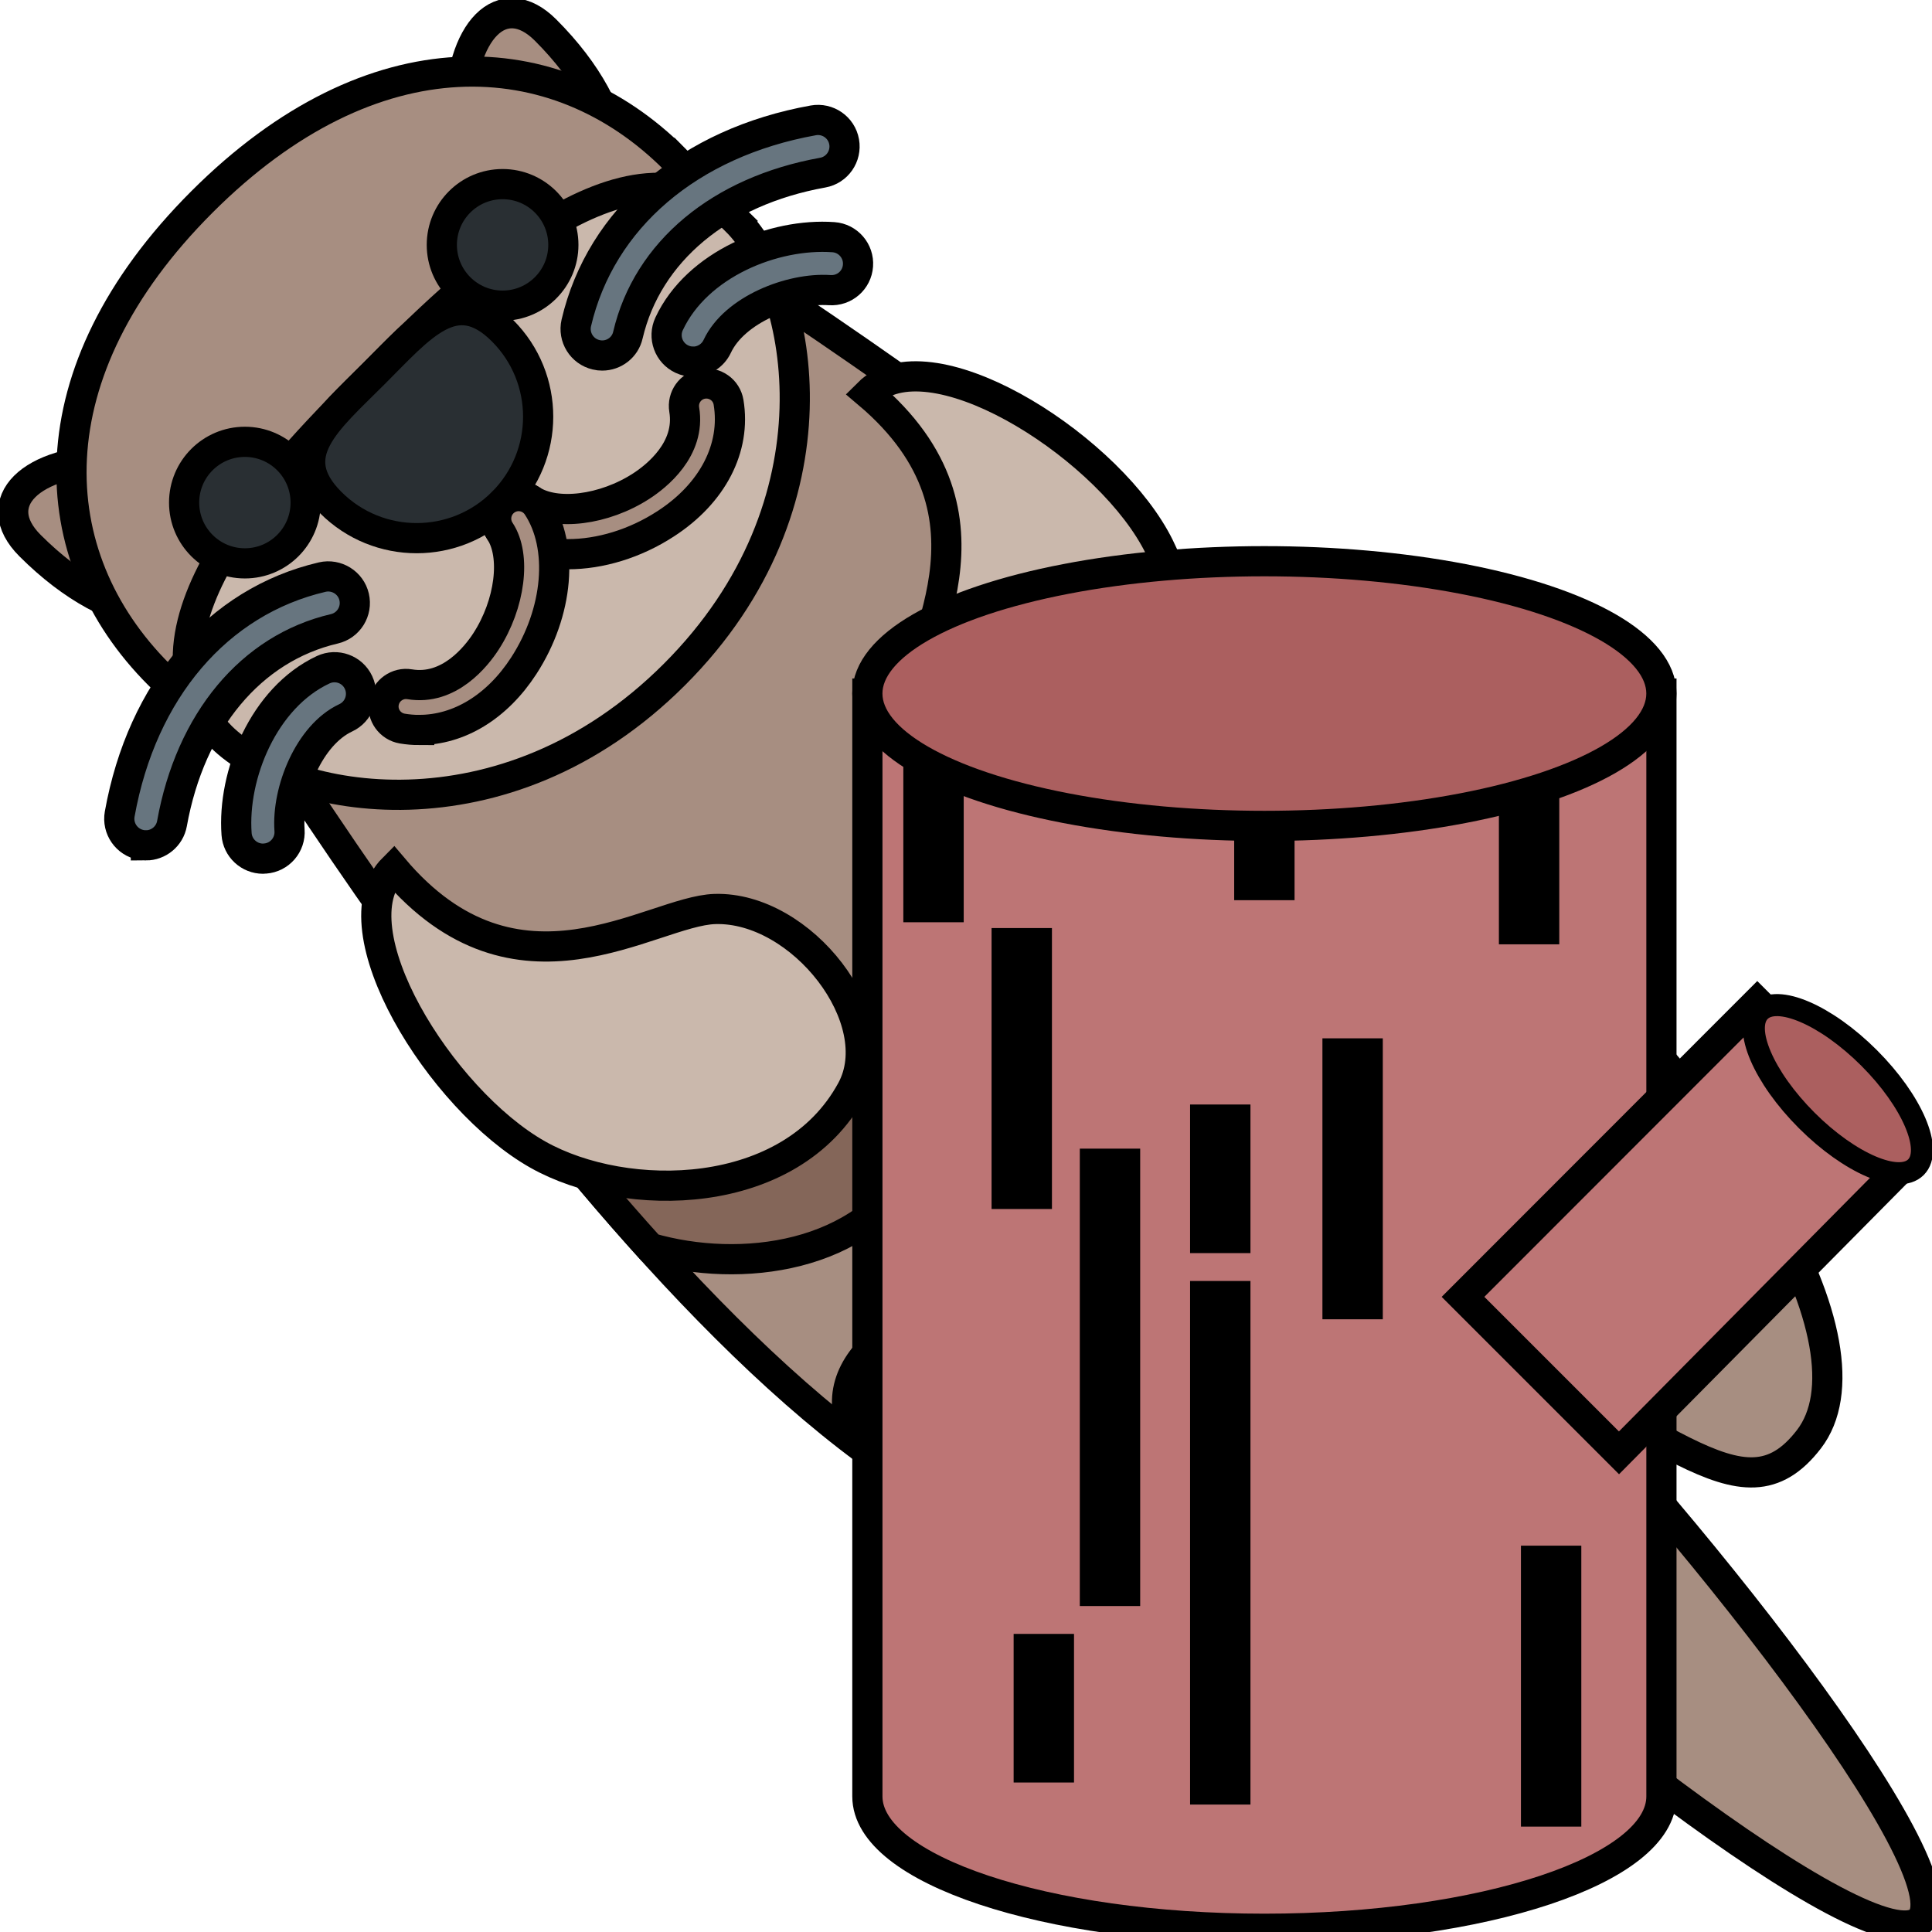 <svg width="64" height="64" xmlns="http://www.w3.org/2000/svg">

 <g>
  <title>LogOtter</title>
  <g stroke="null">
   <path stroke="null" fill="#a78e81" d="m3.842,15.227c-2.847,0 -4.27,1.423 -2.847,2.847c2.847,2.847 5.692,2.847 7.115,1.423l-4.268,-4.27zm11.384,-11.384c0,-2.847 1.423,-4.27 2.847,-2.847c2.847,2.847 2.847,5.692 1.423,7.115l-4.27,-4.268zm-8.537,17.077s15.47,26.123 27.039,29.886c6.052,1.967 10.302,1.084 14.232,-2.847s4.355,-8.049 2.847,-14.232c-2.519,-10.324 -29.887,-27.037 -29.887,-27.037l-14.23,14.23z"/>
   <path stroke="null" fill="#a78e81" d="m28.725,48.133c7.658,9.701 15.915,14.13 18.941,11.799c2.939,-2.262 -0.586,-4.666 -3.935,-12.586c-3.504,-8.29 -19.051,-4.338 -15.006,0.787zm19.404,-19.515c9.701,7.658 14.123,16.032 11.794,19.059c-2.262,2.939 -4.666,-0.586 -12.586,-3.935c-8.291,-3.504 -4.333,-19.169 0.793,-15.124z"/>
   <path stroke="null" fill="#846659" d="m30.316,38.562c1.265,-2.329 -1.654,-6.087 -4.532,-5.998c-2.121,0.065 -6.547,3.5 -10.648,-1.35c-0.378,0.378 -0.55,0.898 -0.563,1.5c2.096,2.854 4.474,5.868 6.965,8.624c2.997,0.867 7.082,0.348 8.778,-2.776zm2.248,-12.778c-0.089,2.876 3.671,5.797 5.998,4.532c3.099,-1.683 3.633,-5.718 2.795,-8.706c-2.796,-2.483 -5.875,-4.892 -8.78,-7.026c-0.543,0.036 -1.014,0.205 -1.363,0.554c4.849,4.099 1.415,8.525 1.35,10.646z"/>
   <path stroke="null" fill="#cab8ac" d="m23.679,30.112c2.876,-0.089 5.797,3.671 4.532,5.998c-2.027,3.73 -7.484,3.776 -10.389,2.141c-3.24,-1.823 -6.755,-7.524 -4.789,-9.489c4.099,4.851 8.523,1.417 10.646,1.35zm6.431,-6.431c-0.089,2.876 3.671,5.797 5.998,4.532c3.73,-2.027 3.776,-7.484 2.141,-10.389c-1.823,-3.24 -7.524,-6.755 -9.489,-4.789c4.849,4.099 1.415,8.525 1.35,10.646z"/>
   <path stroke="null" fill="#a78e81" d="m49.382,43.69c6.288,6.288 15.803,18.351 14.232,19.924c-1.571,1.571 -13.636,-7.944 -19.924,-14.232s-7.265,-9.813 -5.692,-11.384c1.571,-1.573 5.097,-0.595 11.384,5.692zm-27.039,-38.425c3.929,3.929 2.813,8.572 -2.847,14.232s-10.302,6.776 -14.232,2.847s-4.235,-9.996 1.424,-15.654s11.723,-5.354 15.654,-1.424z"/>
   <path stroke="null" fill="#cab8ac" d="m24.398,7.321c2.214,2.214 3.604,9.363 -2.056,15.022s-12.807,4.27 -15.022,2.056c-3.493,-3.493 2.214,-9.171 5.061,-12.018s8.525,-8.554 12.018,-5.061z"/>
   <g stroke="null" fill="#292f33">
    <path stroke="null" d="m16.649,10.957c1.571,1.571 1.571,4.121 0,5.692s-4.121,1.571 -5.692,0s-0.148,-2.697 1.424,-4.268s2.697,-2.995 4.268,-1.424z"/>
    <circle stroke="null" r="2.013" cy="16.649" cx="8.112"/>
    <circle stroke="null" r="2.013" cy="8.112" cx="16.649"/>
   </g>
   <path stroke="null" fill="#a78e81" d="m18.818,18.358c-0.771,0 -1.484,-0.183 -2.049,-0.557c-0.342,-0.226 -0.436,-0.688 -0.21,-1.032s0.688,-0.438 1.032,-0.21c0.818,0.541 2.424,0.34 3.654,-0.458c0.5,-0.324 1.64,-1.22 1.421,-2.532c-0.067,-0.405 0.206,-0.789 0.612,-0.856c0.407,-0.065 0.789,0.206 0.856,0.612c0.252,1.513 -0.527,3.019 -2.081,4.025c-1.023,0.666 -2.181,1.008 -3.234,1.008z"/>
   <path stroke="null" fill="#a78e81" d="m13.887,24.182c-0.186,0 -0.375,-0.016 -0.561,-0.047c-0.405,-0.069 -0.681,-0.451 -0.612,-0.856s0.454,-0.679 0.856,-0.612c1.307,0.219 2.208,-0.921 2.532,-1.423c0.798,-1.233 1.001,-2.838 0.458,-3.654c-0.226,-0.342 -0.134,-0.804 0.21,-1.032c0.342,-0.228 0.805,-0.134 1.032,0.21c0.885,1.338 0.7,3.509 -0.451,5.285c-0.883,1.363 -2.148,2.128 -3.464,2.128z"/>
   <path stroke="null" fill="#846659" d="m45.931,51.847c-1.848,-2.957 -2.717,-6.449 -1.625,-7.54c1.109,-1.109 3.752,-1.348 7.576,1.589c-2.44,-2.328 -6.8,-4.878 -7.576,-9.129c0.223,3.917 -0.758,8.371 -7.466,7.318c3.768,1.111 9.091,7.763 9.091,7.763z"/>
   <g stroke="null" fill="#67757f">
    <path stroke="null" d="m4.832,28.003c-0.051,0 -0.103,-0.004 -0.156,-0.014c-0.478,-0.085 -0.796,-0.543 -0.711,-1.021c0.737,-4.107 3.245,-7.042 6.709,-7.851c0.472,-0.109 0.947,0.185 1.057,0.657c0.11,0.474 -0.183,0.947 -0.657,1.057c-2.758,0.644 -4.767,3.057 -5.377,6.451c-0.076,0.422 -0.445,0.722 -0.865,0.722z"/>
    <path stroke="null" d="m8.713,28.445c-0.458,0 -0.843,-0.353 -0.876,-0.816c-0.143,-1.951 0.892,-4.521 2.871,-5.444c0.442,-0.205 0.965,-0.016 1.169,0.425c0.205,0.44 0.016,0.965 -0.425,1.169c-1.214,0.567 -1.955,2.416 -1.861,3.721c0.036,0.485 -0.328,0.907 -0.813,0.941c-0.024,0.004 -0.043,0.004 -0.065,0.004zm11.236,-16.668c-0.067,0 -0.134,-0.007 -0.201,-0.024c-0.474,-0.11 -0.767,-0.585 -0.657,-1.057c0.811,-3.464 3.747,-5.971 7.851,-6.709c0.478,-0.085 0.936,0.233 1.021,0.711s-0.232,0.936 -0.711,1.021c-3.394,0.61 -5.804,2.619 -6.451,5.377c-0.09,0.407 -0.452,0.681 -0.852,0.681z"/>
    <path stroke="null" d="m22.961,11.98c-0.125,0 -0.252,-0.027 -0.371,-0.083c-0.442,-0.205 -0.63,-0.729 -0.425,-1.169c0.923,-1.978 3.473,-3.012 5.444,-2.871c0.485,0.034 0.849,0.458 0.813,0.941c-0.034,0.483 -0.449,0.847 -0.941,0.813c-1.289,-0.087 -3.153,0.646 -3.721,1.861c-0.15,0.32 -0.467,0.509 -0.798,0.509z"/>
   </g>
  </g>
  <g stroke="null" id="svg_1" fill-rule="evenodd" fill="none">
   <path stroke="null" id="svg_2" fill="#bd7575" d="m55.037,59.509l0,-36.534l-26.304,0l0,36.534c0,2.421 5.888,4.384 13.152,4.384s13.152,-1.963 13.152,-4.384z"/>
   <g stroke="#ab5f5f" id="svg_3" stroke-width="2" stroke-linecap="square">
    <path stroke="null" id="svg_4" d="m33.847,31.743l0,7.307"/>
    <path stroke="null" id="svg_5" d="m50.653,25.898l0,4.384"/>
    <path stroke="null" id="svg_6" d="m30.924,25.167l0,4.384"/>
    <path stroke="null" id="svg_7" d="m41.884,24.436l0,4.384"/>
    <path stroke="null" id="svg_8" d="m51.383,52.202l0,7.307"/>
    <path stroke="null" id="svg_9" d="m44.807,35.396l0,7.307"/>
    <path stroke="null" id="svg_10" d="m40.423,37.588l0,2.923"/>
    <path stroke="null" id="svg_11" d="m34.578,55.125l0,2.923"/>
    <path stroke="null" id="svg_12" d="m36.77,39.05l0,13.152"/>
    <path stroke="null" id="svg_13" d="m40.423,43.434l0,15.344"/>
   </g>
   <ellipse stroke="null" id="svg_14" ry="4.384" rx="13.152" fill="#ab5f5f" cy="22.975" cx="41.884"/>
   <path stroke="null" id="svg_15" fill="#bd7575" d="m58.212,33.205l5.123,5.121l-9.704,9.801l-5.167,-5.167l9.748,-9.755z"/>
   <ellipse stroke="null" id="svg_16" transform="matrix(0.517 -0.517 0.517 0.517 2.039 52.009)" ry="5" rx="2" fill="#ab5f5f" cy="41.504" cx="72.314"/>
  </g>
 </g>
</svg>